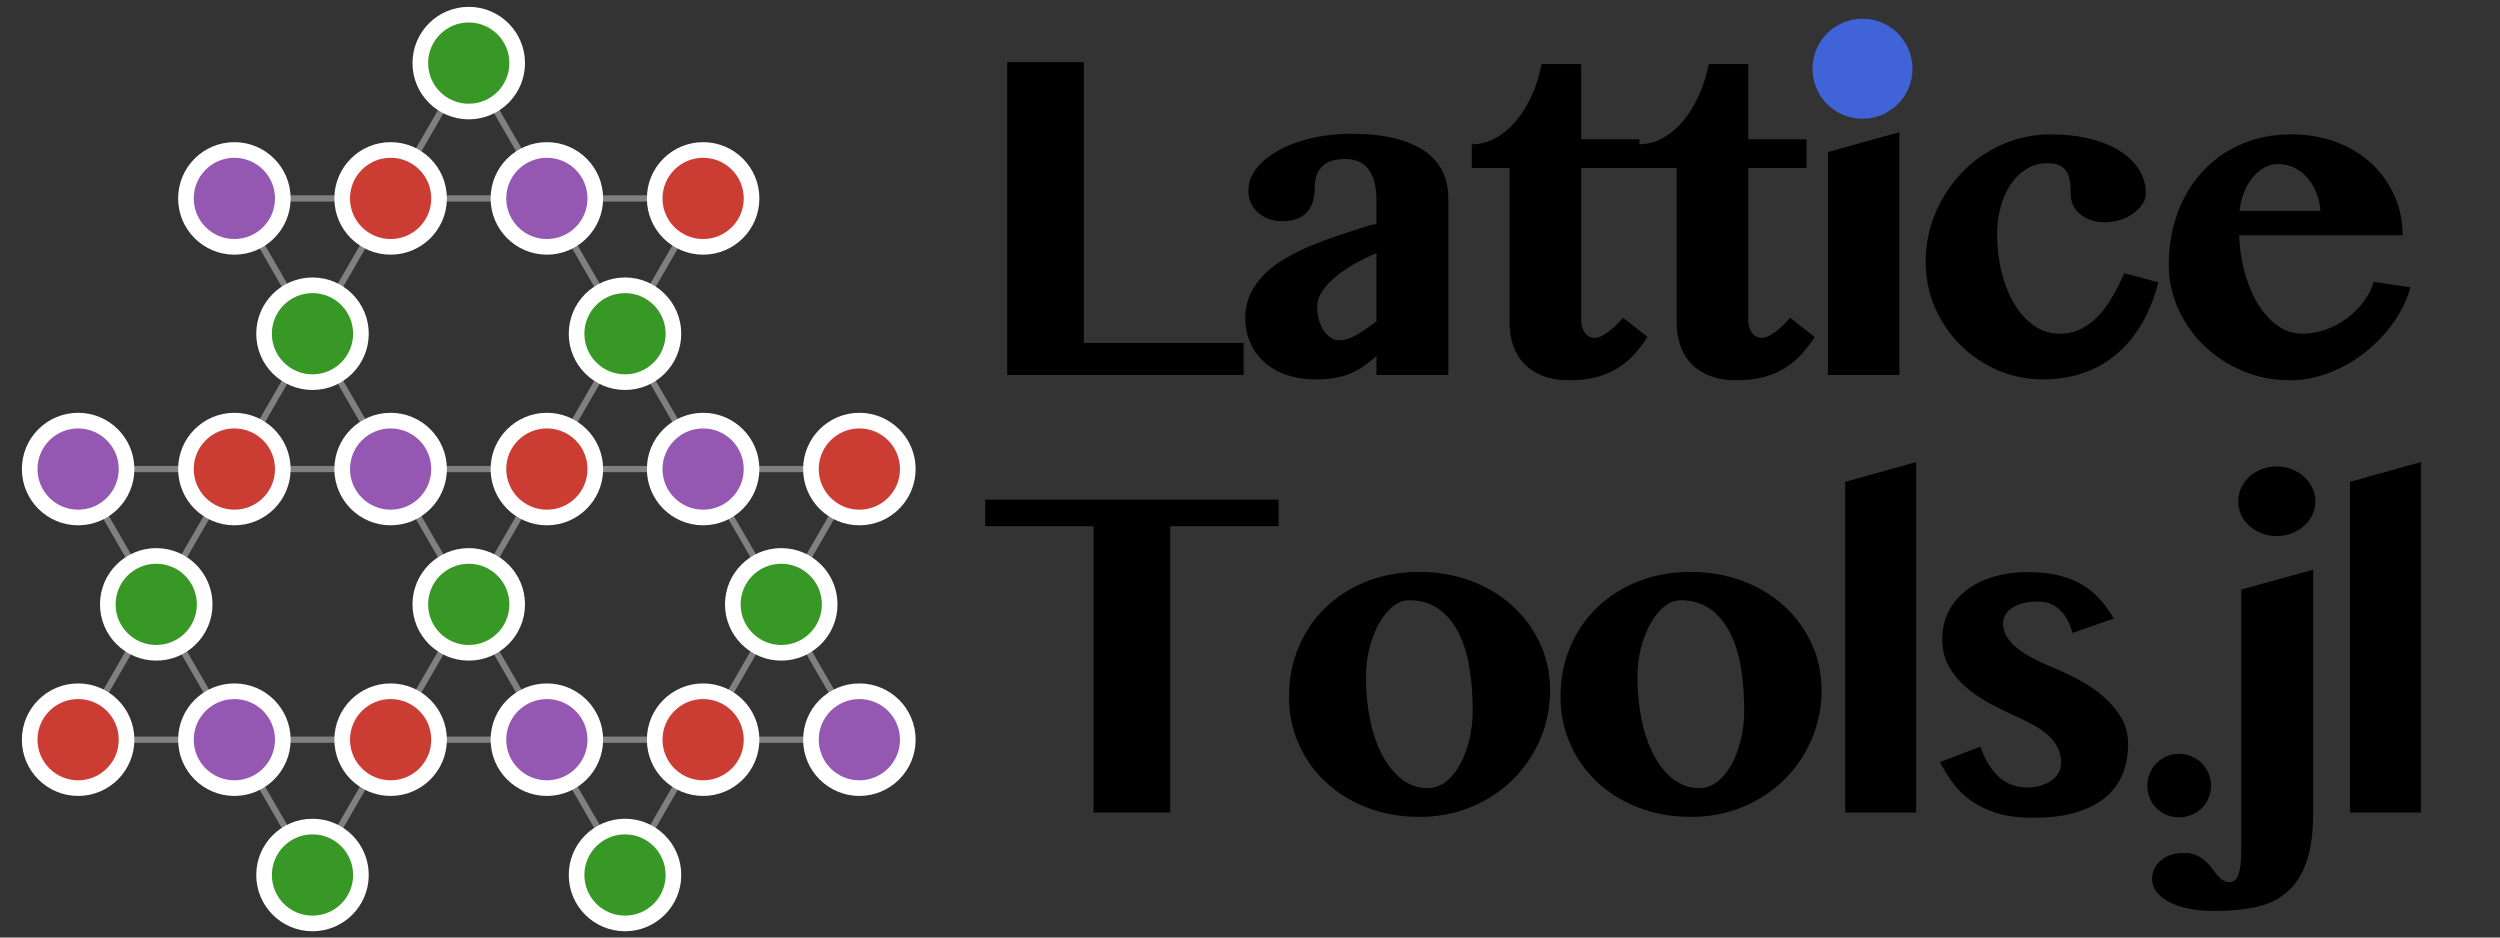<?xml version="1.0" encoding="UTF-8"?>
<svg xmlns="http://www.w3.org/2000/svg" xmlns:xlink="http://www.w3.org/1999/xlink" width="800pt" height="300pt" viewBox="0 0 800 300" version="1.1">
<rect x="0" y="0" width="800" height="300" fill="#333333" stroke="none"/>
<defs>
<g>
<symbol overflow="visible" id="glyph0-0">
<path style="stroke:none;" d="M 5.625 0 L 5.625 -105.891 L 93.516 -105.891 L 93.516 0 Z M 14.062 -7.594 L 85.5 -7.594 L 85.5 -98.438 L 14.062 -98.438 Z M 14.062 -7.594 "/>
</symbol>
<symbol overflow="visible" id="glyph0-1">
<path style="stroke:none;" d="M 12.305 -100.125 L 36.844 -100.125 L 36.844 -10.266 L 87.961 -10.266 L 87.961 0 L 12.305 0 Z M 12.305 -100.125 "/>
</symbol>
<symbol overflow="visible" id="glyph0-2">
<path style="stroke:none;" d="M 46.195 -39.023 C 43.992 -38.086 41.766 -36.996 39.516 -35.754 C 37.266 -34.512 35.227 -33.152 33.398 -31.676 C 31.57 -30.199 30.082 -28.629 28.934 -26.965 C 27.785 -25.301 27.211 -23.555 27.211 -21.727 C 27.211 -20.273 27.398 -18.902 27.773 -17.613 C 28.148 -16.324 28.664 -15.199 29.32 -14.238 C 29.977 -13.277 30.715 -12.516 31.535 -11.953 C 32.355 -11.391 33.234 -11.109 34.172 -11.109 C 36 -11.109 37.887 -11.684 39.832 -12.832 C 41.777 -13.98 43.898 -15.422 46.195 -17.156 Z M 69.188 0 L 46.195 0 L 46.195 -6.047 C 44.93 -4.969 43.688 -3.984 42.469 -3.094 C 41.25 -2.203 39.902 -1.418 38.426 -0.738 C 36.949 -0.059 35.273 0.469 33.398 0.844 C 31.523 1.219 29.297 1.406 26.719 1.406 C 23.25 1.406 20.121 0.914 17.332 -0.07 C 14.543 -1.055 12.176 -2.426 10.23 -4.184 C 8.285 -5.941 6.797 -8.016 5.766 -10.406 C 4.734 -12.797 4.219 -15.375 4.219 -18.141 C 4.219 -21.047 4.77 -23.66 5.871 -25.98 C 6.973 -28.301 8.473 -30.398 10.371 -32.273 C 12.27 -34.148 14.496 -35.836 17.051 -37.336 C 19.605 -38.836 22.348 -40.195 25.277 -41.414 C 28.207 -42.633 31.242 -43.758 34.383 -44.789 C 37.523 -45.82 40.617 -46.828 43.664 -47.812 L 46.195 -48.375 L 46.195 -55.898 C 46.195 -58.289 45.949 -60.328 45.457 -62.016 C 44.965 -63.703 44.285 -65.074 43.418 -66.129 C 42.551 -67.184 41.496 -67.945 40.254 -68.414 C 39.012 -68.883 37.617 -69.117 36.07 -69.117 C 34.242 -69.117 32.719 -68.883 31.5 -68.414 C 30.281 -67.945 29.297 -67.301 28.547 -66.48 C 27.797 -65.66 27.258 -64.711 26.93 -63.633 C 26.602 -62.555 26.438 -61.406 26.438 -60.188 C 26.438 -58.734 26.285 -57.352 25.98 -56.039 C 25.676 -54.727 25.137 -53.566 24.363 -52.559 C 23.59 -51.551 22.535 -50.742 21.199 -50.133 C 19.863 -49.523 18.141 -49.219 16.031 -49.219 C 14.438 -49.219 12.973 -49.465 11.637 -49.957 C 10.301 -50.449 9.164 -51.129 8.227 -51.996 C 7.289 -52.863 6.551 -53.895 6.012 -55.09 C 5.473 -56.285 5.203 -57.562 5.203 -58.922 C 5.203 -61.547 6.094 -63.973 7.875 -66.199 C 9.656 -68.426 12.059 -70.359 15.082 -72 C 18.105 -73.641 21.598 -74.918 25.559 -75.832 C 29.52 -76.746 33.703 -77.203 38.109 -77.203 C 43.5 -77.203 48.152 -76.711 52.066 -75.727 C 55.98 -74.742 59.203 -73.359 61.734 -71.578 C 64.266 -69.797 66.141 -67.641 67.359 -65.109 C 68.578 -62.578 69.188 -59.742 69.188 -56.602 Z M 69.188 0 "/>
</symbol>
<symbol overflow="visible" id="glyph0-3">
<path style="stroke:none;" d="M 3.445 -66.234 L 3.445 -73.828 C 6.164 -73.828 8.73 -74.508 11.145 -75.867 C 13.559 -77.227 15.738 -79.066 17.684 -81.387 C 19.629 -83.707 21.293 -86.426 22.676 -89.543 C 24.059 -92.66 25.102 -95.977 25.805 -99.492 L 38.461 -99.492 L 38.461 -75.445 L 57.094 -75.445 L 57.094 -66.234 L 38.461 -66.234 L 38.461 -17.508 C 38.461 -16.008 38.848 -14.695 39.621 -13.57 C 40.395 -12.445 41.461 -11.883 42.82 -11.883 C 43.617 -11.883 44.484 -12.152 45.422 -12.691 C 46.359 -13.23 47.25 -13.852 48.094 -14.555 C 48.938 -15.258 49.699 -15.973 50.379 -16.699 C 51.059 -17.426 51.539 -17.977 51.82 -18.352 L 59.695 -12.164 C 58.43 -10.195 57.035 -8.367 55.512 -6.68 C 53.988 -4.992 52.242 -3.527 50.273 -2.285 C 48.305 -1.043 46.043 -0.07 43.488 0.633 C 40.934 1.336 37.969 1.688 34.594 1.688 C 31.406 1.688 28.629 1.23 26.262 0.316 C 23.895 -0.598 21.914 -1.863 20.32 -3.48 C 18.727 -5.098 17.531 -7.043 16.734 -9.316 C 15.938 -11.59 15.539 -14.109 15.539 -16.875 L 15.539 -66.234 Z M 3.445 -66.234 "/>
</symbol>
<symbol overflow="visible" id="glyph0-4">
<path style="stroke:none;" d="M 10.477 -71.367 L 33.328 -77.695 L 33.328 0 L 10.477 0 Z M 9.492 -99.562 C 9.492 -101.109 9.809 -102.562 10.441 -103.922 C 11.074 -105.281 11.953 -106.465 13.078 -107.473 C 14.203 -108.48 15.516 -109.277 17.016 -109.863 C 18.516 -110.449 20.109 -110.742 21.797 -110.742 C 23.484 -110.742 25.078 -110.449 26.578 -109.863 C 28.078 -109.277 29.391 -108.48 30.516 -107.473 C 31.641 -106.465 32.531 -105.281 33.188 -103.922 C 33.844 -102.562 34.172 -101.109 34.172 -99.562 C 34.172 -98.016 33.844 -96.562 33.188 -95.203 C 32.531 -93.844 31.641 -92.672 30.516 -91.688 C 29.391 -90.703 28.078 -89.918 26.578 -89.332 C 25.078 -88.746 23.484 -88.453 21.797 -88.453 C 20.109 -88.453 18.516 -88.746 17.016 -89.332 C 15.516 -89.918 14.203 -90.703 13.078 -91.688 C 11.953 -92.672 11.074 -93.844 10.441 -95.203 C 9.809 -96.562 9.492 -98.016 9.492 -99.562 Z M 9.492 -99.562 "/>
</symbol>
<symbol overflow="visible" id="glyph0-5">
<path style="stroke:none;" d="M 44.227 -67.781 C 41.789 -67.781 39.574 -67.172 37.582 -65.953 C 35.59 -64.734 33.891 -63.082 32.484 -60.996 C 31.078 -58.91 30 -56.496 29.25 -53.754 C 28.5 -51.012 28.125 -48.117 28.125 -45.07 C 28.125 -40.852 28.605 -36.82 29.566 -32.977 C 30.527 -29.133 31.875 -25.746 33.609 -22.816 C 35.344 -19.887 37.441 -17.555 39.902 -15.82 C 42.363 -14.086 45.117 -13.219 48.164 -13.219 C 50.695 -13.219 52.98 -13.734 55.02 -14.766 C 57.059 -15.797 58.91 -17.191 60.574 -18.949 C 62.238 -20.707 63.738 -22.758 65.074 -25.102 C 66.41 -27.445 67.664 -29.93 68.836 -32.555 L 79.734 -29.672 C 78.469 -24.75 76.711 -20.355 74.461 -16.488 C 72.211 -12.621 69.527 -9.363 66.41 -6.715 C 63.293 -4.066 59.754 -2.051 55.793 -0.668 C 51.832 0.715 47.531 1.406 42.891 1.406 C 37.688 1.406 32.801 0.41 28.23 -1.582 C 23.66 -3.574 19.676 -6.281 16.277 -9.703 C 12.879 -13.125 10.195 -17.109 8.227 -21.656 C 6.258 -26.203 5.273 -31.031 5.273 -36.141 C 5.273 -41.719 6.328 -46.98 8.438 -51.926 C 10.547 -56.871 13.406 -61.207 17.016 -64.934 C 20.625 -68.66 24.867 -71.602 29.742 -73.758 C 34.617 -75.914 39.797 -76.992 45.281 -76.992 C 49.922 -76.992 54.117 -76.523 57.867 -75.586 C 61.617 -74.648 64.816 -73.336 67.465 -71.648 C 70.113 -69.961 72.152 -67.969 73.582 -65.672 C 75.012 -63.375 75.727 -60.891 75.727 -58.219 C 75.727 -56.953 75.352 -55.758 74.602 -54.633 C 73.852 -53.508 72.867 -52.512 71.648 -51.645 C 70.43 -50.777 69.035 -50.098 67.465 -49.605 C 65.895 -49.113 64.312 -48.867 62.719 -48.867 C 60.891 -48.867 59.297 -49.125 57.938 -49.641 C 56.578 -50.156 55.43 -50.824 54.492 -51.645 C 53.555 -52.465 52.852 -53.414 52.383 -54.492 C 51.914 -55.57 51.68 -56.672 51.68 -57.797 C 51.68 -58.922 51.633 -60.082 51.539 -61.277 C 51.445 -62.473 51.164 -63.551 50.695 -64.512 C 50.227 -65.473 49.488 -66.258 48.48 -66.867 C 47.473 -67.477 46.055 -67.781 44.227 -67.781 Z M 44.227 -67.781 "/>
</symbol>
<symbol overflow="visible" id="glyph0-6">
<path style="stroke:none;" d="M 44.086 1.688 C 38.695 1.688 33.645 0.691 28.934 -1.301 C 24.223 -3.293 20.109 -5.977 16.594 -9.352 C 13.078 -12.727 10.312 -16.652 8.297 -21.129 C 6.281 -25.605 5.273 -30.328 5.273 -35.297 C 5.273 -41.25 6.211 -46.77 8.086 -51.855 C 9.961 -56.941 12.609 -61.348 16.031 -65.074 C 19.453 -68.801 23.578 -71.719 28.406 -73.828 C 33.234 -75.938 38.602 -76.992 44.508 -76.992 C 49.758 -76.992 54.574 -76.16 58.957 -74.496 C 63.34 -72.832 67.09 -70.535 70.207 -67.605 C 73.324 -64.676 75.75 -61.254 77.484 -57.34 C 79.219 -53.426 80.086 -49.219 80.086 -44.719 L 27.773 -44.719 C 27.914 -40.547 28.512 -36.562 29.566 -32.766 C 30.621 -28.969 32.039 -25.617 33.82 -22.711 C 35.602 -19.805 37.688 -17.496 40.078 -15.785 C 42.469 -14.074 45.117 -13.219 48.023 -13.219 C 50.555 -13.219 53.039 -13.652 55.477 -14.52 C 57.914 -15.387 60.164 -16.582 62.227 -18.105 C 64.289 -19.629 66.07 -21.398 67.57 -23.414 C 69.07 -25.43 70.172 -27.562 70.875 -29.812 L 82.617 -28.055 C 81.445 -23.977 79.559 -20.133 76.957 -16.523 C 74.355 -12.914 71.32 -9.762 67.852 -7.066 C 64.383 -4.371 60.598 -2.238 56.496 -0.668 C 52.395 0.902 48.258 1.688 44.086 1.688 Z M 53.789 -52.523 C 53.602 -54.773 53.121 -56.812 52.348 -58.641 C 51.574 -60.469 50.59 -62.039 49.395 -63.352 C 48.199 -64.664 46.816 -65.684 45.246 -66.41 C 43.676 -67.137 41.977 -67.5 40.148 -67.5 C 38.742 -67.5 37.359 -67.148 36 -66.445 C 34.641 -65.742 33.398 -64.734 32.273 -63.422 C 31.148 -62.109 30.199 -60.527 29.426 -58.676 C 28.652 -56.824 28.148 -54.773 27.914 -52.523 Z M 53.789 -52.523 "/>
</symbol>
<symbol overflow="visible" id="glyph0-7">
<path style="stroke:none;" d="M 99.141 -100.125 L 99.141 -91.617 L 64.477 -91.617 L 64.477 0 L 39.938 0 L 39.938 -91.617 L 5.273 -91.617 L 5.273 -100.125 Z M 99.141 -100.125 "/>
</symbol>
<symbol overflow="visible" id="glyph0-8">
<path style="stroke:none;" d="M 46.969 1.406 C 40.969 1.406 35.414 0.422 30.305 -1.547 C 25.195 -3.516 20.789 -6.223 17.086 -9.668 C 13.383 -13.113 10.488 -17.18 8.402 -21.867 C 6.316 -26.555 5.273 -31.594 5.273 -36.984 C 5.273 -42.797 6.316 -48.152 8.402 -53.051 C 10.488 -57.949 13.383 -62.168 17.086 -65.707 C 20.789 -69.246 25.184 -72.012 30.27 -74.004 C 35.355 -75.996 40.898 -76.992 46.898 -76.992 C 52.898 -76.992 58.465 -76.02 63.598 -74.074 C 68.73 -72.129 73.16 -69.445 76.887 -66.023 C 80.613 -62.602 83.531 -58.594 85.641 -54 C 87.75 -49.406 88.805 -44.461 88.805 -39.164 C 88.805 -33.586 87.75 -28.336 85.641 -23.414 C 83.531 -18.492 80.613 -14.191 76.887 -10.512 C 73.16 -6.832 68.742 -3.926 63.633 -1.793 C 58.523 0.34 52.969 1.406 46.969 1.406 Z M 49.641 -7.805 C 51.75 -7.805 53.684 -8.484 55.441 -9.844 C 57.199 -11.203 58.711 -13.031 59.977 -15.328 C 61.242 -17.625 62.238 -20.273 62.965 -23.273 C 63.691 -26.273 64.055 -29.414 64.055 -32.695 C 64.055 -37.523 63.703 -42.07 63 -46.336 C 62.297 -50.602 61.137 -54.328 59.52 -57.516 C 57.902 -60.703 55.793 -63.234 53.191 -65.109 C 50.59 -66.984 47.414 -67.922 43.664 -67.922 C 41.883 -67.922 40.16 -67.254 38.496 -65.918 C 36.832 -64.582 35.367 -62.789 34.102 -60.539 C 32.836 -58.289 31.816 -55.688 31.043 -52.734 C 30.27 -49.781 29.883 -46.688 29.883 -43.453 C 29.883 -38.578 30.328 -33.984 31.219 -29.672 C 32.109 -25.359 33.41 -21.586 35.121 -18.352 C 36.832 -15.117 38.906 -12.551 41.344 -10.652 C 43.781 -8.754 46.547 -7.805 49.641 -7.805 Z M 49.641 -7.805 "/>
</symbol>
<symbol overflow="visible" id="glyph0-9">
<path style="stroke:none;" d="M 32.203 0 L 9.492 0 L 9.492 -105.82 L 32.203 -112.148 Z M 32.203 0 "/>
</symbol>
<symbol overflow="visible" id="glyph0-10">
<path style="stroke:none;" d="M 18.281 -21.094 C 19.641 -17.016 21.562 -13.816 24.047 -11.496 C 26.531 -9.176 29.648 -8.016 33.398 -8.016 C 34.992 -8.016 36.445 -8.227 37.758 -8.648 C 39.07 -9.07 40.195 -9.633 41.133 -10.336 C 42.07 -11.039 42.797 -11.859 43.312 -12.797 C 43.828 -13.734 44.086 -14.742 44.086 -15.82 C 44.086 -17.602 43.746 -19.195 43.066 -20.602 C 42.387 -22.008 41.461 -23.273 40.289 -24.398 C 39.117 -25.523 37.711 -26.566 36.07 -27.527 C 34.43 -28.488 32.672 -29.391 30.797 -30.234 C 27.844 -31.547 24.891 -32.977 21.938 -34.523 C 18.984 -36.07 16.324 -37.84 13.957 -39.832 C 11.59 -41.824 9.68 -44.098 8.227 -46.652 C 6.773 -49.207 6.047 -52.172 6.047 -55.547 C 6.047 -58.734 6.715 -61.641 8.051 -64.266 C 9.387 -66.891 11.25 -69.141 13.641 -71.016 C 16.031 -72.891 18.902 -74.344 22.254 -75.375 C 25.605 -76.406 29.297 -76.922 33.328 -76.922 C 37.031 -76.922 40.312 -76.582 43.172 -75.902 C 46.031 -75.223 48.551 -74.238 50.73 -72.949 C 52.91 -71.66 54.82 -70.102 56.461 -68.273 C 58.102 -66.445 59.602 -64.383 60.961 -62.086 L 47.742 -57.445 C 47.039 -59.883 46.184 -61.77 45.176 -63.105 C 44.168 -64.441 43.137 -65.438 42.082 -66.094 C 41.027 -66.75 39.973 -67.148 38.918 -67.289 C 37.863 -67.43 36.938 -67.5 36.141 -67.5 C 34.734 -67.5 33.398 -67.348 32.133 -67.043 C 30.867 -66.738 29.742 -66.293 28.758 -65.707 C 27.773 -65.121 26.988 -64.383 26.402 -63.492 C 25.816 -62.602 25.523 -61.594 25.523 -60.469 C 25.523 -59.016 25.898 -57.656 26.648 -56.391 C 27.398 -55.125 28.43 -53.941 29.742 -52.84 C 31.055 -51.738 32.613 -50.695 34.418 -49.711 C 36.223 -48.727 38.18 -47.789 40.289 -46.898 C 43.523 -45.586 46.652 -44.121 49.676 -42.504 C 52.699 -40.887 55.383 -39.059 57.727 -37.02 C 60.07 -34.98 61.957 -32.719 63.387 -30.234 C 64.816 -27.75 65.531 -24.961 65.531 -21.867 C 65.531 -18.586 64.992 -15.516 63.914 -12.656 C 62.836 -9.797 61.078 -7.301 58.641 -5.168 C 56.203 -3.035 53.051 -1.359 49.184 -0.141 C 45.316 1.078 40.617 1.688 35.086 1.688 C 30.398 1.688 26.414 1.148 23.133 0.07 C 19.852 -1.008 17.074 -2.402 14.801 -4.113 C 12.527 -5.824 10.652 -7.734 9.176 -9.844 C 7.699 -11.953 6.398 -14.039 5.273 -16.102 Z M 18.281 -21.094 "/>
</symbol>
<symbol overflow="visible" id="glyph0-11">
<path style="stroke:none;" d="M 8.086 -8.578 C 8.086 -9.984 8.344 -11.309 8.859 -12.551 C 9.375 -13.793 10.09 -14.871 11.004 -15.785 C 11.918 -16.699 12.996 -17.426 14.238 -17.965 C 15.48 -18.504 16.805 -18.773 18.211 -18.773 C 19.617 -18.773 20.953 -18.504 22.219 -17.965 C 23.484 -17.426 24.574 -16.699 25.488 -15.785 C 26.402 -14.871 27.129 -13.793 27.668 -12.551 C 28.207 -11.309 28.477 -9.984 28.477 -8.578 C 28.477 -7.172 28.207 -5.848 27.668 -4.605 C 27.129 -3.363 26.402 -2.285 25.488 -1.371 C 24.574 -0.457 23.484 0.258 22.219 0.773 C 20.953 1.289 19.617 1.547 18.211 1.547 C 16.805 1.547 15.48 1.289 14.238 0.773 C 12.996 0.258 11.918 -0.457 11.004 -1.371 C 10.09 -2.285 9.375 -3.363 8.859 -4.605 C 8.344 -5.848 8.086 -7.172 8.086 -8.578 Z M 8.086 -8.578 "/>
</symbol>
<symbol overflow="visible" id="glyph0-12">
<path style="stroke:none;" d="M 31.781 0 C 31.781 6.703 31.02 12.105 29.496 16.207 C 27.973 20.309 25.828 23.496 23.062 25.77 C 20.297 28.043 16.969 29.566 13.078 30.34 C 9.188 31.113 4.875 31.5 0.141 31.5 C -3.047 31.5 -5.883 31.23 -8.367 30.691 C -10.852 30.152 -12.938 29.414 -14.625 28.477 C -16.312 27.539 -17.59 26.449 -18.457 25.207 C -19.324 23.965 -19.758 22.664 -19.758 21.305 C -19.758 18.914 -18.82 16.922 -16.945 15.328 C -15.07 13.734 -12.516 12.938 -9.281 12.938 C -8.062 12.938 -6.973 13.125 -6.012 13.5 C -5.051 13.875 -4.195 14.355 -3.445 14.941 C -2.695 15.527 -2.027 16.16 -1.441 16.84 C -0.855 17.52 -0.352 18.164 0.07 18.773 C 1.148 20.18 2.051 21.117 2.777 21.586 C 3.504 22.055 4.172 22.289 4.781 22.289 C 5.438 22.289 6.023 22.125 6.539 21.797 C 7.055 21.469 7.477 20.883 7.805 20.039 C 8.133 19.195 8.379 18.07 8.543 16.664 C 8.707 15.258 8.789 13.453 8.789 11.25 L 8.789 -71.367 L 31.781 -77.695 Z M 7.805 -99.562 C 7.805 -101.109 8.121 -102.562 8.754 -103.922 C 9.387 -105.281 10.266 -106.465 11.391 -107.473 C 12.516 -108.48 13.828 -109.277 15.328 -109.863 C 16.828 -110.449 18.422 -110.742 20.109 -110.742 C 21.797 -110.742 23.391 -110.449 24.891 -109.863 C 26.391 -109.277 27.703 -108.48 28.828 -107.473 C 29.953 -106.465 30.844 -105.281 31.5 -103.922 C 32.156 -102.562 32.484 -101.109 32.484 -99.562 C 32.484 -98.016 32.156 -96.562 31.5 -95.203 C 30.844 -93.844 29.953 -92.672 28.828 -91.688 C 27.703 -90.703 26.391 -89.918 24.891 -89.332 C 23.391 -88.746 21.797 -88.453 20.109 -88.453 C 18.422 -88.453 16.828 -88.746 15.328 -89.332 C 13.828 -89.918 12.516 -90.703 11.391 -91.688 C 10.266 -92.672 9.387 -93.844 8.754 -95.203 C 8.121 -96.562 7.805 -98.016 7.805 -99.562 Z M 7.805 -99.562 "/>
</symbol>
</g>
</defs>
<g id="surface1">
<path style="fill:none;stroke-width:2;stroke-linecap:butt;stroke-linejoin:miter;stroke:rgb(50.196%,50.196%,50.196%);stroke-opacity:1;stroke-miterlimit:10;" d="M 75 236.699 L 50 193.398 "/>
<path style="fill:none;stroke-width:2;stroke-linecap:butt;stroke-linejoin:miter;stroke:rgb(50.196%,50.196%,50.196%);stroke-opacity:1;stroke-miterlimit:10;" d="M 25 236.699 L 75 236.699 "/>
<path style="fill:none;stroke-width:2;stroke-linecap:butt;stroke-linejoin:miter;stroke:rgb(50.196%,50.196%,50.196%);stroke-opacity:1;stroke-miterlimit:10;" d="M 25 236.699 L 50 193.398 "/>
<path style="fill:none;stroke-width:2;stroke-linecap:butt;stroke-linejoin:miter;stroke:rgb(50.196%,50.196%,50.196%);stroke-opacity:1;stroke-miterlimit:10;" d="M 100 280 L 75 236.699 "/>
<path style="fill:none;stroke-width:2;stroke-linecap:butt;stroke-linejoin:miter;stroke:rgb(50.196%,50.196%,50.196%);stroke-opacity:1;stroke-miterlimit:10;" d="M 75 236.699 L 125 236.699 "/>
<path style="fill:none;stroke-width:2;stroke-linecap:butt;stroke-linejoin:miter;stroke:rgb(50.196%,50.196%,50.196%);stroke-opacity:1;stroke-miterlimit:10;" d="M 100 280 L 125 236.699 "/>
<path style="fill:none;stroke-width:2;stroke-linecap:butt;stroke-linejoin:miter;stroke:rgb(50.196%,50.196%,50.196%);stroke-opacity:1;stroke-miterlimit:10;" d="M 175 236.699 L 150 193.398 "/>
<path style="fill:none;stroke-width:2;stroke-linecap:butt;stroke-linejoin:miter;stroke:rgb(50.196%,50.196%,50.196%);stroke-opacity:1;stroke-miterlimit:10;" d="M 125 236.699 L 175 236.699 "/>
<path style="fill:none;stroke-width:2;stroke-linecap:butt;stroke-linejoin:miter;stroke:rgb(50.196%,50.196%,50.196%);stroke-opacity:1;stroke-miterlimit:10;" d="M 125 236.699 L 150 193.398 "/>
<path style="fill:none;stroke-width:2;stroke-linecap:butt;stroke-linejoin:miter;stroke:rgb(50.196%,50.196%,50.196%);stroke-opacity:1;stroke-miterlimit:10;" d="M 200 280 L 175 236.699 "/>
<path style="fill:none;stroke-width:2;stroke-linecap:butt;stroke-linejoin:miter;stroke:rgb(50.196%,50.196%,50.196%);stroke-opacity:1;stroke-miterlimit:10;" d="M 175 236.699 L 225 236.699 "/>
<path style="fill:none;stroke-width:2;stroke-linecap:butt;stroke-linejoin:miter;stroke:rgb(50.196%,50.196%,50.196%);stroke-opacity:1;stroke-miterlimit:10;" d="M 200 280 L 225 236.699 "/>
<path style="fill:none;stroke-width:2;stroke-linecap:butt;stroke-linejoin:miter;stroke:rgb(50.196%,50.196%,50.196%);stroke-opacity:1;stroke-miterlimit:10;" d="M 275 236.699 L 250 193.398 "/>
<path style="fill:none;stroke-width:2;stroke-linecap:butt;stroke-linejoin:miter;stroke:rgb(50.196%,50.196%,50.196%);stroke-opacity:1;stroke-miterlimit:10;" d="M 225 236.699 L 275 236.699 "/>
<path style="fill:none;stroke-width:2;stroke-linecap:butt;stroke-linejoin:miter;stroke:rgb(50.196%,50.196%,50.196%);stroke-opacity:1;stroke-miterlimit:10;" d="M 225 236.699 L 250 193.398 "/>
<path style="fill:none;stroke-width:2;stroke-linecap:butt;stroke-linejoin:miter;stroke:rgb(50.196%,50.196%,50.196%);stroke-opacity:1;stroke-miterlimit:10;" d="M 50 193.398 L 25 150.098 "/>
<path style="fill:none;stroke-width:2;stroke-linecap:butt;stroke-linejoin:miter;stroke:rgb(50.196%,50.196%,50.196%);stroke-opacity:1;stroke-miterlimit:10;" d="M 25 150.098 L 75 150.098 "/>
<path style="fill:none;stroke-width:2;stroke-linecap:butt;stroke-linejoin:miter;stroke:rgb(50.196%,50.196%,50.196%);stroke-opacity:1;stroke-miterlimit:10;" d="M 50 193.398 L 75 150.098 "/>
<path style="fill:none;stroke-width:2;stroke-linecap:butt;stroke-linejoin:miter;stroke:rgb(50.196%,50.196%,50.196%);stroke-opacity:1;stroke-miterlimit:10;" d="M 125 150.098 L 100 106.793 "/>
<path style="fill:none;stroke-width:2;stroke-linecap:butt;stroke-linejoin:miter;stroke:rgb(50.196%,50.196%,50.196%);stroke-opacity:1;stroke-miterlimit:10;" d="M 75 150.098 L 125 150.098 "/>
<path style="fill:none;stroke-width:2;stroke-linecap:butt;stroke-linejoin:miter;stroke:rgb(50.196%,50.196%,50.196%);stroke-opacity:1;stroke-miterlimit:10;" d="M 75 150.098 L 100 106.793 "/>
<path style="fill:none;stroke-width:2;stroke-linecap:butt;stroke-linejoin:miter;stroke:rgb(50.196%,50.196%,50.196%);stroke-opacity:1;stroke-miterlimit:10;" d="M 150 193.398 L 125 150.098 "/>
<path style="fill:none;stroke-width:2;stroke-linecap:butt;stroke-linejoin:miter;stroke:rgb(50.196%,50.196%,50.196%);stroke-opacity:1;stroke-miterlimit:10;" d="M 125 150.098 L 175 150.098 "/>
<path style="fill:none;stroke-width:2;stroke-linecap:butt;stroke-linejoin:miter;stroke:rgb(50.196%,50.196%,50.196%);stroke-opacity:1;stroke-miterlimit:10;" d="M 150 193.398 L 175 150.098 "/>
<path style="fill:none;stroke-width:2;stroke-linecap:butt;stroke-linejoin:miter;stroke:rgb(50.196%,50.196%,50.196%);stroke-opacity:1;stroke-miterlimit:10;" d="M 225 150.098 L 200 106.793 "/>
<path style="fill:none;stroke-width:2;stroke-linecap:butt;stroke-linejoin:miter;stroke:rgb(50.196%,50.196%,50.196%);stroke-opacity:1;stroke-miterlimit:10;" d="M 175 150.098 L 225 150.098 "/>
<path style="fill:none;stroke-width:2;stroke-linecap:butt;stroke-linejoin:miter;stroke:rgb(50.196%,50.196%,50.196%);stroke-opacity:1;stroke-miterlimit:10;" d="M 175 150.098 L 200 106.793 "/>
<path style="fill:none;stroke-width:2;stroke-linecap:butt;stroke-linejoin:miter;stroke:rgb(50.196%,50.196%,50.196%);stroke-opacity:1;stroke-miterlimit:10;" d="M 250 193.398 L 225 150.098 "/>
<path style="fill:none;stroke-width:2;stroke-linecap:butt;stroke-linejoin:miter;stroke:rgb(50.196%,50.196%,50.196%);stroke-opacity:1;stroke-miterlimit:10;" d="M 225 150.098 L 275 150.098 "/>
<path style="fill:none;stroke-width:2;stroke-linecap:butt;stroke-linejoin:miter;stroke:rgb(50.196%,50.196%,50.196%);stroke-opacity:1;stroke-miterlimit:10;" d="M 250 193.398 L 275 150.098 "/>
<path style="fill:none;stroke-width:2;stroke-linecap:butt;stroke-linejoin:miter;stroke:rgb(50.196%,50.196%,50.196%);stroke-opacity:1;stroke-miterlimit:10;" d="M 100 106.793 L 75 63.492 "/>
<path style="fill:none;stroke-width:2;stroke-linecap:butt;stroke-linejoin:miter;stroke:rgb(50.196%,50.196%,50.196%);stroke-opacity:1;stroke-miterlimit:10;" d="M 75 63.492 L 125 63.492 "/>
<path style="fill:none;stroke-width:2;stroke-linecap:butt;stroke-linejoin:miter;stroke:rgb(50.196%,50.196%,50.196%);stroke-opacity:1;stroke-miterlimit:10;" d="M 100 106.793 L 125 63.492 "/>
<path style="fill:none;stroke-width:2;stroke-linecap:butt;stroke-linejoin:miter;stroke:rgb(50.196%,50.196%,50.196%);stroke-opacity:1;stroke-miterlimit:10;" d="M 175 63.492 L 150 20.191 "/>
<path style="fill:none;stroke-width:2;stroke-linecap:butt;stroke-linejoin:miter;stroke:rgb(50.196%,50.196%,50.196%);stroke-opacity:1;stroke-miterlimit:10;" d="M 125 63.492 L 175 63.492 "/>
<path style="fill:none;stroke-width:2;stroke-linecap:butt;stroke-linejoin:miter;stroke:rgb(50.196%,50.196%,50.196%);stroke-opacity:1;stroke-miterlimit:10;" d="M 125 63.492 L 150 20.191 "/>
<path style="fill:none;stroke-width:2;stroke-linecap:butt;stroke-linejoin:miter;stroke:rgb(50.196%,50.196%,50.196%);stroke-opacity:1;stroke-miterlimit:10;" d="M 200 106.793 L 175 63.492 "/>
<path style="fill:none;stroke-width:2;stroke-linecap:butt;stroke-linejoin:miter;stroke:rgb(50.196%,50.196%,50.196%);stroke-opacity:1;stroke-miterlimit:10;" d="M 175 63.492 L 225 63.492 "/>
<path style="fill:none;stroke-width:2;stroke-linecap:butt;stroke-linejoin:miter;stroke:rgb(50.196%,50.196%,50.196%);stroke-opacity:1;stroke-miterlimit:10;" d="M 200 106.793 L 225 63.492 "/>
<path style=" stroke:none;fill-rule:nonzero;fill:rgb(100%,100%,100%);fill-opacity:1;" d="M 43 236.699 C 43 246.641 34.941 254.699 25 254.699 C 15.059 254.699 7 246.641 7 236.699 C 7 226.758 15.059 218.699 25 218.699 C 34.941 218.699 43 226.758 43 236.699 "/>
<path style=" stroke:none;fill-rule:nonzero;fill:rgb(79.608%,23.529%,20%);fill-opacity:1;" d="M 38 236.699 C 38 243.879 32.18 249.699 25 249.699 C 17.82 249.699 12 243.879 12 236.699 C 12 229.52 17.82 223.699 25 223.699 C 32.18 223.699 38 229.52 38 236.699 "/>
<path style=" stroke:none;fill-rule:nonzero;fill:rgb(100%,100%,100%);fill-opacity:1;" d="M 118 280 C 118 289.941 109.941 298 100 298 C 90.059 298 82 289.941 82 280 C 82 270.059 90.059 262 100 262 C 109.941 262 118 270.059 118 280 "/>
<path style=" stroke:none;fill-rule:nonzero;fill:rgb(21.961%,59.608%,14.902%);fill-opacity:1;" d="M 113 280 C 113 287.18 107.18 293 100 293 C 92.82 293 87 287.18 87 280 C 87 272.82 92.82 267 100 267 C 107.18 267 113 272.82 113 280 "/>
<path style=" stroke:none;fill-rule:nonzero;fill:rgb(100%,100%,100%);fill-opacity:1;" d="M 93 236.699 C 93 246.641 84.941 254.699 75 254.699 C 65.059 254.699 57 246.641 57 236.699 C 57 226.758 65.059 218.699 75 218.699 C 84.941 218.699 93 226.758 93 236.699 "/>
<path style=" stroke:none;fill-rule:nonzero;fill:rgb(58.431%,34.51%,69.804%);fill-opacity:1;" d="M 88 236.699 C 88 243.879 82.18 249.699 75 249.699 C 67.82 249.699 62 243.879 62 236.699 C 62 229.52 67.82 223.699 75 223.699 C 82.18 223.699 88 229.52 88 236.699 "/>
<path style=" stroke:none;fill-rule:nonzero;fill:rgb(100%,100%,100%);fill-opacity:1;" d="M 143 236.699 C 143 246.641 134.941 254.699 125 254.699 C 115.059 254.699 107 246.641 107 236.699 C 107 226.758 115.059 218.699 125 218.699 C 134.941 218.699 143 226.758 143 236.699 "/>
<path style=" stroke:none;fill-rule:nonzero;fill:rgb(79.608%,23.529%,20%);fill-opacity:1;" d="M 138 236.699 C 138 243.879 132.18 249.699 125 249.699 C 117.82 249.699 112 243.879 112 236.699 C 112 229.52 117.82 223.699 125 223.699 C 132.18 223.699 138 229.52 138 236.699 "/>
<path style=" stroke:none;fill-rule:nonzero;fill:rgb(100%,100%,100%);fill-opacity:1;" d="M 218 280 C 218 289.941 209.941 298 200 298 C 190.059 298 182 289.941 182 280 C 182 270.059 190.059 262 200 262 C 209.941 262 218 270.059 218 280 "/>
<path style=" stroke:none;fill-rule:nonzero;fill:rgb(21.961%,59.608%,14.902%);fill-opacity:1;" d="M 213 280 C 213 287.18 207.18 293 200 293 C 192.82 293 187 287.18 187 280 C 187 272.82 192.82 267 200 267 C 207.18 267 213 272.82 213 280 "/>
<path style=" stroke:none;fill-rule:nonzero;fill:rgb(100%,100%,100%);fill-opacity:1;" d="M 193 236.699 C 193 246.641 184.941 254.699 175 254.699 C 165.059 254.699 157 246.641 157 236.699 C 157 226.758 165.059 218.699 175 218.699 C 184.941 218.699 193 226.758 193 236.699 "/>
<path style=" stroke:none;fill-rule:nonzero;fill:rgb(58.431%,34.51%,69.804%);fill-opacity:1;" d="M 188 236.699 C 188 243.879 182.18 249.699 175 249.699 C 167.82 249.699 162 243.879 162 236.699 C 162 229.52 167.82 223.699 175 223.699 C 182.18 223.699 188 229.52 188 236.699 "/>
<path style=" stroke:none;fill-rule:nonzero;fill:rgb(100%,100%,100%);fill-opacity:1;" d="M 243 236.699 C 243 246.641 234.941 254.699 225 254.699 C 215.059 254.699 207 246.641 207 236.699 C 207 226.758 215.059 218.699 225 218.699 C 234.941 218.699 243 226.758 243 236.699 "/>
<path style=" stroke:none;fill-rule:nonzero;fill:rgb(79.608%,23.529%,20%);fill-opacity:1;" d="M 238 236.699 C 238 243.879 232.18 249.699 225 249.699 C 217.82 249.699 212 243.879 212 236.699 C 212 229.52 217.82 223.699 225 223.699 C 232.18 223.699 238 229.52 238 236.699 "/>
<path style=" stroke:none;fill-rule:nonzero;fill:rgb(100%,100%,100%);fill-opacity:1;" d="M 293 236.699 C 293 246.641 284.941 254.699 275 254.699 C 265.059 254.699 257 246.641 257 236.699 C 257 226.758 265.059 218.699 275 218.699 C 284.941 218.699 293 226.758 293 236.699 "/>
<path style=" stroke:none;fill-rule:nonzero;fill:rgb(58.431%,34.51%,69.804%);fill-opacity:1;" d="M 288 236.699 C 288 243.879 282.18 249.699 275 249.699 C 267.82 249.699 262 243.879 262 236.699 C 262 229.52 267.82 223.699 275 223.699 C 282.18 223.699 288 229.52 288 236.699 "/>
<path style=" stroke:none;fill-rule:nonzero;fill:rgb(100%,100%,100%);fill-opacity:1;" d="M 68 193.398 C 68 203.34 59.941 211.398 50 211.398 C 40.059 211.398 32 203.34 32 193.398 C 32 183.457 40.059 175.398 50 175.398 C 59.941 175.398 68 183.457 68 193.398 "/>
<path style=" stroke:none;fill-rule:nonzero;fill:rgb(21.961%,59.608%,14.902%);fill-opacity:1;" d="M 63 193.398 C 63 200.578 57.18 206.398 50 206.398 C 42.82 206.398 37 200.578 37 193.398 C 37 186.219 42.82 180.398 50 180.398 C 57.18 180.398 63 186.219 63 193.398 "/>
<path style=" stroke:none;fill-rule:nonzero;fill:rgb(100%,100%,100%);fill-opacity:1;" d="M 43 150.098 C 43 160.039 34.941 168.098 25 168.098 C 15.059 168.098 7 160.039 7 150.098 C 7 140.156 15.059 132.098 25 132.098 C 34.941 132.098 43 140.156 43 150.098 "/>
<path style=" stroke:none;fill-rule:nonzero;fill:rgb(58.431%,34.51%,69.804%);fill-opacity:1;" d="M 38 150.098 C 38 157.277 32.18 163.098 25 163.098 C 17.82 163.098 12 157.277 12 150.098 C 12 142.918 17.82 137.098 25 137.098 C 32.18 137.098 38 142.918 38 150.098 "/>
<path style=" stroke:none;fill-rule:nonzero;fill:rgb(100%,100%,100%);fill-opacity:1;" d="M 93 150.098 C 93 160.039 84.941 168.098 75 168.098 C 65.059 168.098 57 160.039 57 150.098 C 57 140.156 65.059 132.098 75 132.098 C 84.941 132.098 93 140.156 93 150.098 "/>
<path style=" stroke:none;fill-rule:nonzero;fill:rgb(79.608%,23.529%,20%);fill-opacity:1;" d="M 88 150.098 C 88 157.277 82.18 163.098 75 163.098 C 67.82 163.098 62 157.277 62 150.098 C 62 142.918 67.82 137.098 75 137.098 C 82.18 137.098 88 142.918 88 150.098 "/>
<path style=" stroke:none;fill-rule:nonzero;fill:rgb(100%,100%,100%);fill-opacity:1;" d="M 168 193.398 C 168 203.34 159.941 211.398 150 211.398 C 140.059 211.398 132 203.34 132 193.398 C 132 183.457 140.059 175.398 150 175.398 C 159.941 175.398 168 183.457 168 193.398 "/>
<path style=" stroke:none;fill-rule:nonzero;fill:rgb(21.961%,59.608%,14.902%);fill-opacity:1;" d="M 163 193.398 C 163 200.578 157.18 206.398 150 206.398 C 142.82 206.398 137 200.578 137 193.398 C 137 186.219 142.82 180.398 150 180.398 C 157.18 180.398 163 186.219 163 193.398 "/>
<path style=" stroke:none;fill-rule:nonzero;fill:rgb(100%,100%,100%);fill-opacity:1;" d="M 143 150.098 C 143 160.039 134.941 168.098 125 168.098 C 115.059 168.098 107 160.039 107 150.098 C 107 140.156 115.059 132.098 125 132.098 C 134.941 132.098 143 140.156 143 150.098 "/>
<path style=" stroke:none;fill-rule:nonzero;fill:rgb(58.431%,34.51%,69.804%);fill-opacity:1;" d="M 138 150.098 C 138 157.277 132.18 163.098 125 163.098 C 117.82 163.098 112 157.277 112 150.098 C 112 142.918 117.82 137.098 125 137.098 C 132.18 137.098 138 142.918 138 150.098 "/>
<path style=" stroke:none;fill-rule:nonzero;fill:rgb(100%,100%,100%);fill-opacity:1;" d="M 193 150.098 C 193 160.039 184.941 168.098 175 168.098 C 165.059 168.098 157 160.039 157 150.098 C 157 140.156 165.059 132.098 175 132.098 C 184.941 132.098 193 140.156 193 150.098 "/>
<path style=" stroke:none;fill-rule:nonzero;fill:rgb(79.608%,23.529%,20%);fill-opacity:1;" d="M 188 150.098 C 188 157.277 182.18 163.098 175 163.098 C 167.82 163.098 162 157.277 162 150.098 C 162 142.918 167.82 137.098 175 137.098 C 182.18 137.098 188 142.918 188 150.098 "/>
<path style=" stroke:none;fill-rule:nonzero;fill:rgb(100%,100%,100%);fill-opacity:1;" d="M 268 193.398 C 268 203.34 259.941 211.398 250 211.398 C 240.059 211.398 232 203.34 232 193.398 C 232 183.457 240.059 175.398 250 175.398 C 259.941 175.398 268 183.457 268 193.398 "/>
<path style=" stroke:none;fill-rule:nonzero;fill:rgb(21.961%,59.608%,14.902%);fill-opacity:1;" d="M 263 193.398 C 263 200.578 257.18 206.398 250 206.398 C 242.82 206.398 237 200.578 237 193.398 C 237 186.219 242.82 180.398 250 180.398 C 257.18 180.398 263 186.219 263 193.398 "/>
<path style=" stroke:none;fill-rule:nonzero;fill:rgb(100%,100%,100%);fill-opacity:1;" d="M 243 150.098 C 243 160.039 234.941 168.098 225 168.098 C 215.059 168.098 207 160.039 207 150.098 C 207 140.156 215.059 132.098 225 132.098 C 234.941 132.098 243 140.156 243 150.098 "/>
<path style=" stroke:none;fill-rule:nonzero;fill:rgb(58.431%,34.51%,69.804%);fill-opacity:1;" d="M 238 150.098 C 238 157.277 232.18 163.098 225 163.098 C 217.82 163.098 212 157.277 212 150.098 C 212 142.918 217.82 137.098 225 137.098 C 232.18 137.098 238 142.918 238 150.098 "/>
<path style=" stroke:none;fill-rule:nonzero;fill:rgb(100%,100%,100%);fill-opacity:1;" d="M 293 150.098 C 293 160.039 284.941 168.098 275 168.098 C 265.059 168.098 257 160.039 257 150.098 C 257 140.156 265.059 132.098 275 132.098 C 284.941 132.098 293 140.156 293 150.098 "/>
<path style=" stroke:none;fill-rule:nonzero;fill:rgb(79.608%,23.529%,20%);fill-opacity:1;" d="M 288 150.098 C 288 157.277 282.18 163.098 275 163.098 C 267.82 163.098 262 157.277 262 150.098 C 262 142.918 267.82 137.098 275 137.098 C 282.18 137.098 288 142.918 288 150.098 "/>
<path style=" stroke:none;fill-rule:nonzero;fill:rgb(100%,100%,100%);fill-opacity:1;" d="M 118 106.793 C 118 116.734 109.941 124.793 100 124.793 C 90.059 124.793 82 116.734 82 106.793 C 82 96.855 90.059 88.793 100 88.793 C 109.941 88.793 118 96.855 118 106.793 "/>
<path style=" stroke:none;fill-rule:nonzero;fill:rgb(21.961%,59.608%,14.902%);fill-opacity:1;" d="M 113 106.793 C 113 113.977 107.18 119.793 100 119.793 C 92.82 119.793 87 113.977 87 106.793 C 87 99.613 92.82 93.793 100 93.793 C 107.18 93.793 113 99.613 113 106.793 "/>
<path style=" stroke:none;fill-rule:nonzero;fill:rgb(100%,100%,100%);fill-opacity:1;" d="M 93 63.492 C 93 73.434 84.941 81.492 75 81.492 C 65.059 81.492 57 73.434 57 63.492 C 57 53.551 65.059 45.492 75 45.492 C 84.941 45.492 93 53.551 93 63.492 "/>
<path style=" stroke:none;fill-rule:nonzero;fill:rgb(58.431%,34.51%,69.804%);fill-opacity:1;" d="M 88 63.492 C 88 70.672 82.18 76.492 75 76.492 C 67.82 76.492 62 70.672 62 63.492 C 62 56.312 67.82 50.492 75 50.492 C 82.18 50.492 88 56.312 88 63.492 "/>
<path style=" stroke:none;fill-rule:nonzero;fill:rgb(100%,100%,100%);fill-opacity:1;" d="M 143 63.492 C 143 73.434 134.941 81.492 125 81.492 C 115.059 81.492 107 73.434 107 63.492 C 107 53.551 115.059 45.492 125 45.492 C 134.941 45.492 143 53.551 143 63.492 "/>
<path style=" stroke:none;fill-rule:nonzero;fill:rgb(79.608%,23.529%,20%);fill-opacity:1;" d="M 138 63.492 C 138 70.672 132.18 76.492 125 76.492 C 117.82 76.492 112 70.672 112 63.492 C 112 56.312 117.82 50.492 125 50.492 C 132.18 50.492 138 56.312 138 63.492 "/>
<path style=" stroke:none;fill-rule:nonzero;fill:rgb(100%,100%,100%);fill-opacity:1;" d="M 218 106.793 C 218 116.734 209.941 124.793 200 124.793 C 190.059 124.793 182 116.734 182 106.793 C 182 96.855 190.059 88.793 200 88.793 C 209.941 88.793 218 96.855 218 106.793 "/>
<path style=" stroke:none;fill-rule:nonzero;fill:rgb(21.961%,59.608%,14.902%);fill-opacity:1;" d="M 213 106.793 C 213 113.977 207.18 119.793 200 119.793 C 192.82 119.793 187 113.977 187 106.793 C 187 99.613 192.82 93.793 200 93.793 C 207.18 93.793 213 99.613 213 106.793 "/>
<path style=" stroke:none;fill-rule:nonzero;fill:rgb(100%,100%,100%);fill-opacity:1;" d="M 193 63.492 C 193 73.434 184.941 81.492 175 81.492 C 165.059 81.492 157 73.434 157 63.492 C 157 53.551 165.059 45.492 175 45.492 C 184.941 45.492 193 53.551 193 63.492 "/>
<path style=" stroke:none;fill-rule:nonzero;fill:rgb(58.431%,34.51%,69.804%);fill-opacity:1;" d="M 188 63.492 C 188 70.672 182.18 76.492 175 76.492 C 167.82 76.492 162 70.672 162 63.492 C 162 56.312 167.82 50.492 175 50.492 C 182.18 50.492 188 56.312 188 63.492 "/>
<path style=" stroke:none;fill-rule:nonzero;fill:rgb(100%,100%,100%);fill-opacity:1;" d="M 243 63.492 C 243 73.434 234.941 81.492 225 81.492 C 215.059 81.492 207 73.434 207 63.492 C 207 53.551 215.059 45.492 225 45.492 C 234.941 45.492 243 53.551 243 63.492 "/>
<path style=" stroke:none;fill-rule:nonzero;fill:rgb(79.608%,23.529%,20%);fill-opacity:1;" d="M 238 63.492 C 238 70.672 232.18 76.492 225 76.492 C 217.82 76.492 212 70.672 212 63.492 C 212 56.312 217.82 50.492 225 50.492 C 232.18 50.492 238 56.312 238 63.492 "/>
<path style=" stroke:none;fill-rule:nonzero;fill:rgb(100%,100%,100%);fill-opacity:1;" d="M 168 20.191 C 168 30.133 159.941 38.191 150 38.191 C 140.059 38.191 132 30.133 132 20.191 C 132 10.25 140.059 2.191 150 2.191 C 159.941 2.191 168 10.25 168 20.191 "/>
<path style=" stroke:none;fill-rule:nonzero;fill:rgb(21.961%,59.608%,14.902%);fill-opacity:1;" d="M 163 20.191 C 163 27.371 157.18 33.191 150 33.191 C 142.82 33.191 137 27.371 137 20.191 C 137 13.012 142.82 7.191 150 7.191 C 157.18 7.191 163 13.012 163 20.191 "/>
<g style="fill:rgb(0%,0%,0%);fill-opacity:1;">
  <use xlink:href="#glyph0-1" x="310" y="120"/>
</g>
<g style="fill:rgb(0%,0%,0%);fill-opacity:1;">
  <use xlink:href="#glyph0-2" x="394.277" y="120"/>
</g>
<g style="fill:rgb(0%,0%,0%);fill-opacity:1;">
  <use xlink:href="#glyph0-3" x="467.516" y="120"/>
</g>
<g style="fill:rgb(0%,0%,0%);fill-opacity:1;">
  <use xlink:href="#glyph0-3" x="520.992" y="120"/>
</g>
<g style="fill:rgb(0%,0%,0%);fill-opacity:1;">
  <use xlink:href="#glyph0-4" x="574.473" y="120"/>
</g>
<g style="fill:rgb(0%,0%,0%);fill-opacity:1;">
  <use xlink:href="#glyph0-5" x="610.938" y="120"/>
</g>
<g style="fill:rgb(0%,0%,0%);fill-opacity:1;">
  <use xlink:href="#glyph0-6" x="688.746" y="120"/>
</g>
<g style="fill:rgb(0%,0%,0%);fill-opacity:1;">
  <use xlink:href="#glyph0-7" x="310" y="260"/>
</g>
<g style="fill:rgb(0%,0%,0%);fill-opacity:1;">
  <use xlink:href="#glyph0-8" x="407.215" y="260"/>
</g>
<g style="fill:rgb(0%,0%,0%);fill-opacity:1;">
  <use xlink:href="#glyph0-8" x="494.094" y="260"/>
</g>
<g style="fill:rgb(0%,0%,0%);fill-opacity:1;">
  <use xlink:href="#glyph0-9" x="580.969" y="260"/>
</g>
<g style="fill:rgb(0%,0%,0%);fill-opacity:1;">
  <use xlink:href="#glyph0-10" x="615.465" y="260"/>
</g>
<g style="fill:rgb(0%,0%,0%);fill-opacity:1;">
  <use xlink:href="#glyph0-11" x="679.07" y="260"/>
</g>
<g style="fill:rgb(0%,0%,0%);fill-opacity:1;">
  <use xlink:href="#glyph0-12" x="708.434" y="260"/>
</g>
<g style="fill:rgb(0%,0%,0%);fill-opacity:1;">
  <use xlink:href="#glyph0-9" x="742.508" y="260"/>
</g>
<path style=" stroke:none;fill-rule:nonzero;fill:rgb(25.098%,38.824%,84.706%);fill-opacity:1;" d="M 580 22 C 580 13.164 587.164 6 596 6 C 604.836 6 612 13.164 612 22 C 612 30.836 604.836 38 596 38 C 587.164 38 580 30.836 580 22 "/>
</g>
</svg>
